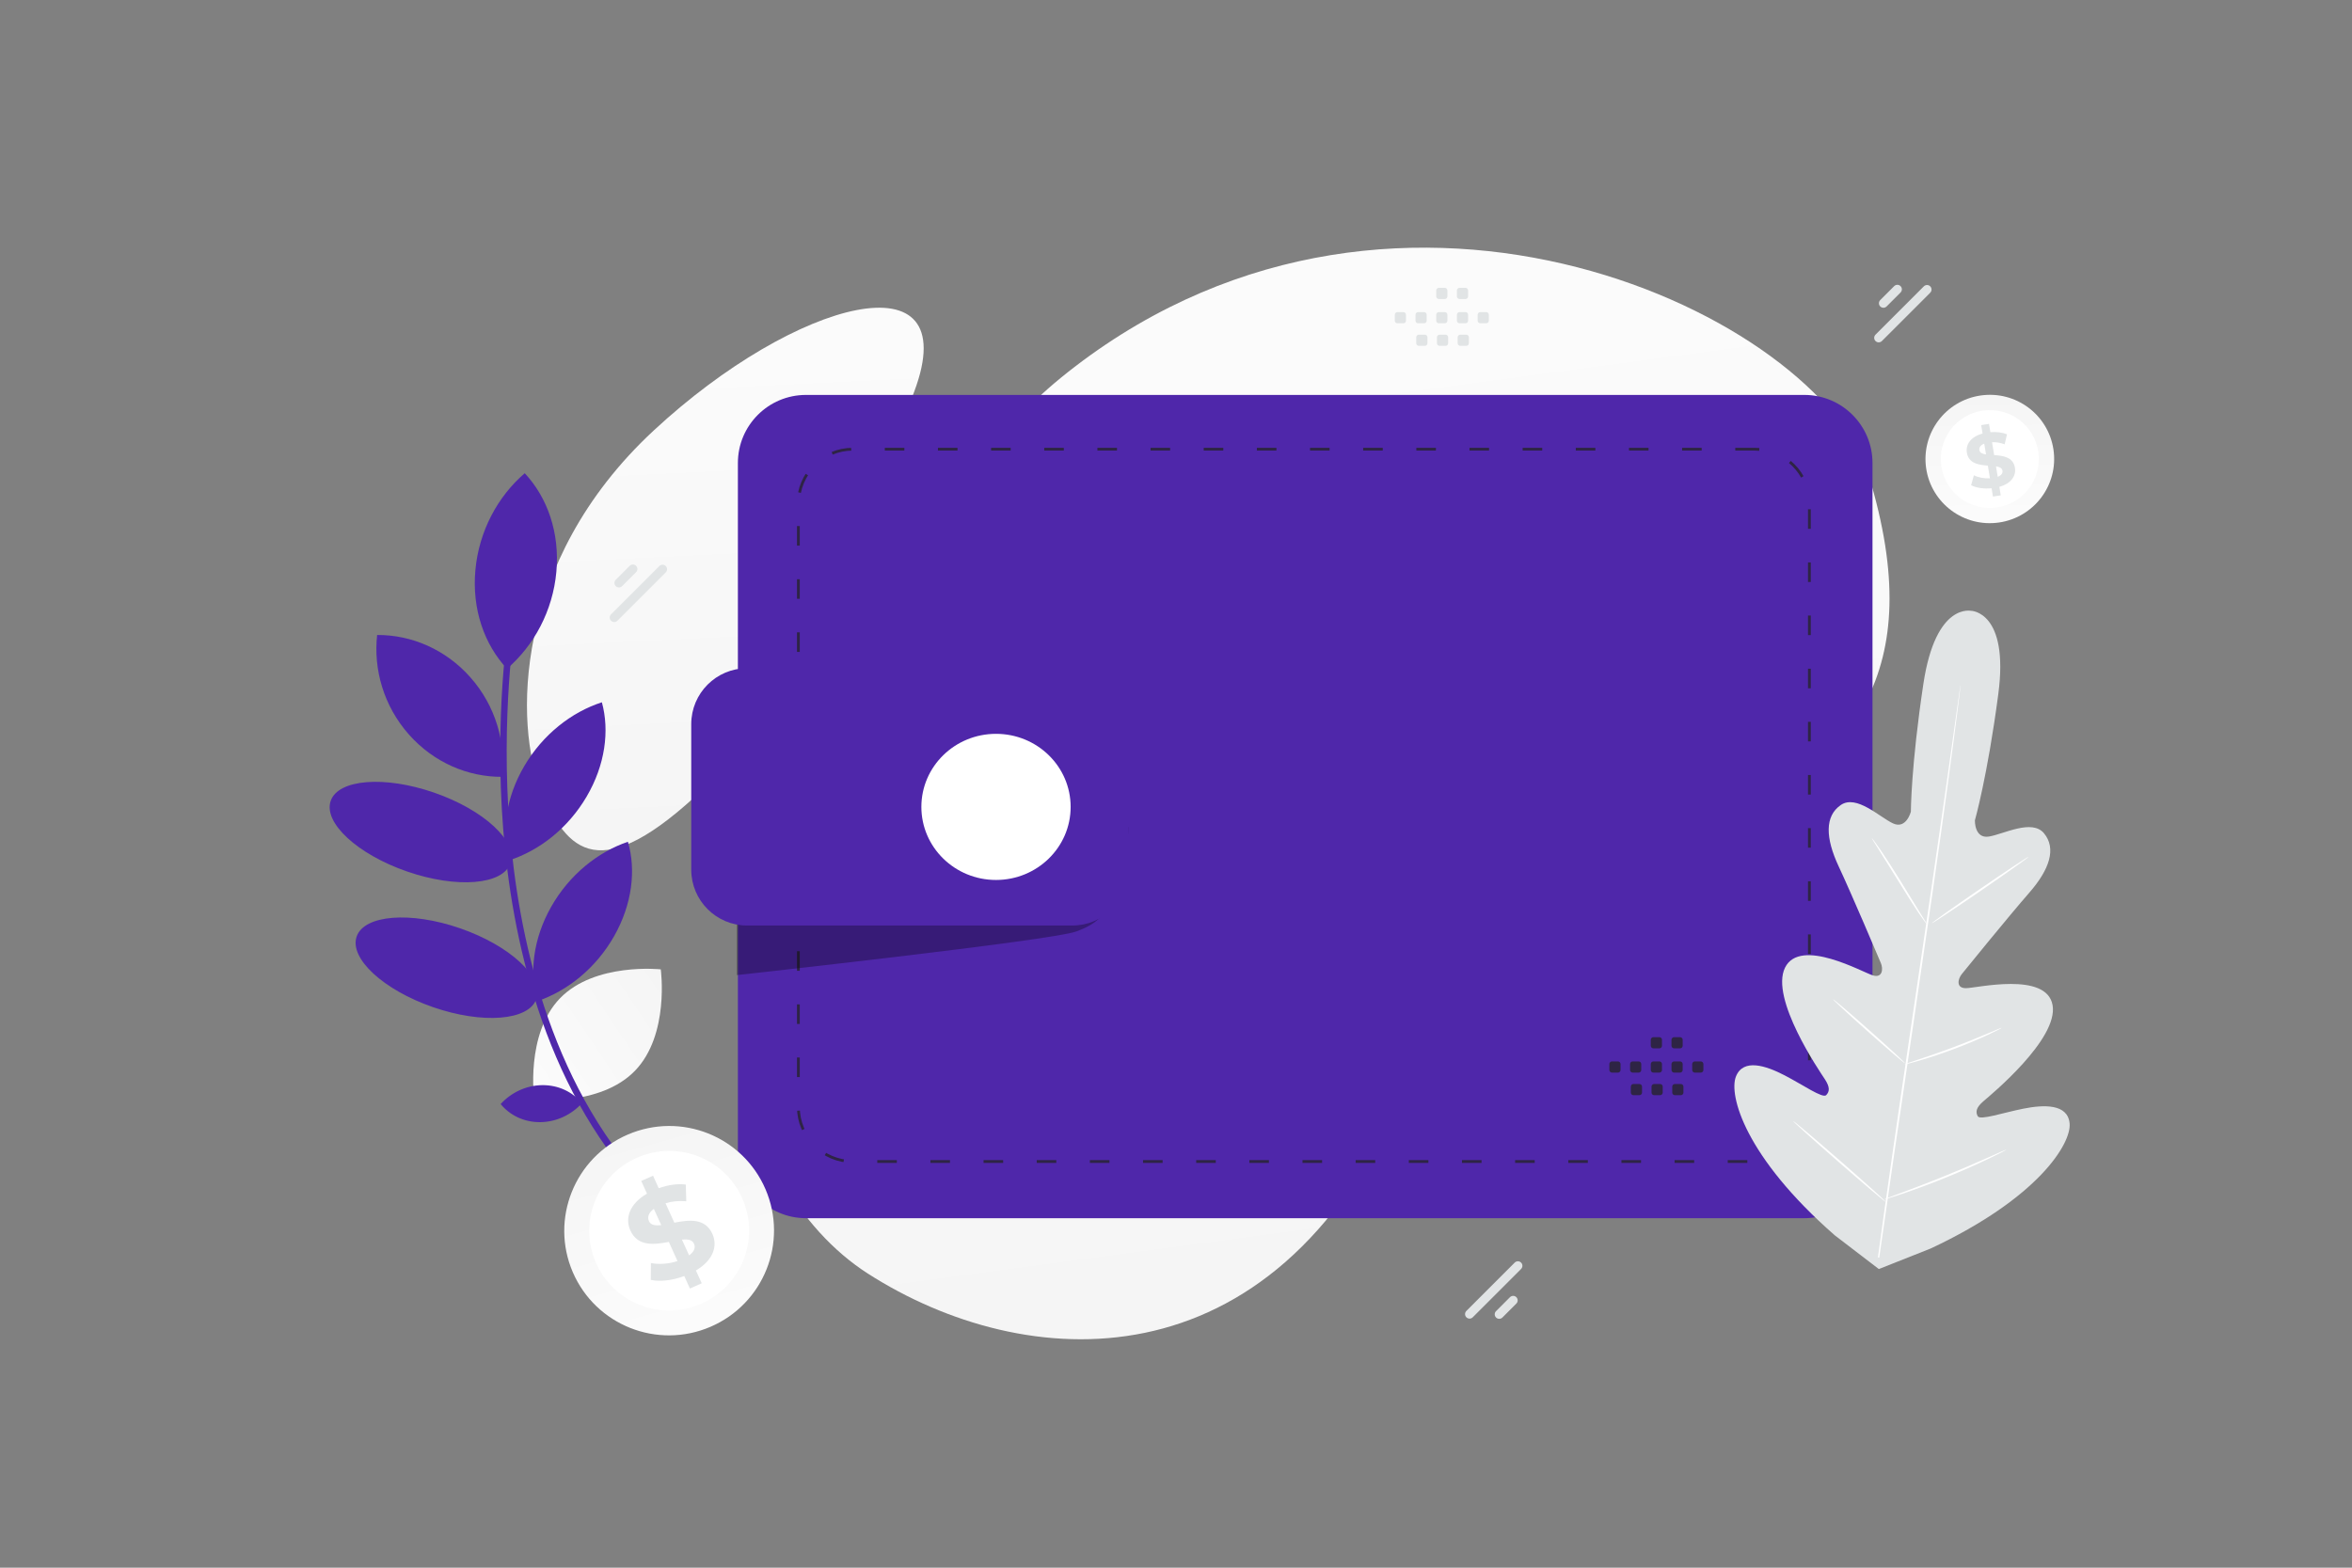 <svg width="900" height="600" viewBox="0 0 900 600" fill="none" xmlns="http://www.w3.org/2000/svg">
<rect x="0" y="0" width="900" height="600" fill="#808080" stroke="none"/>
<g clip-path="url(#clip0_1235_18187)">
<path d="M714.99 181.699C696.549 121.509 537.158 43.823 411.234 140.396C352.668 185.314 370.847 217.549 337.126 281.186C317.026 319.115 281.423 355.28 283.802 398.825C285.846 436.415 305.514 470.41 332.121 487.456C391.96 525.79 486.766 532.298 536.329 419.144C585.893 305.99 762.534 336.94 714.99 181.699Z" fill="url(#paint0_linear_1235_18187)"/>
<path d="M349.857 149.812C328.842 205.846 307.809 265.053 269.334 301.748C229.652 339.611 216.883 326.25 206.994 302.219C197.106 278.189 195.646 215.365 250.099 164.807C304.566 114.235 369.517 97.37 349.857 149.812Z" fill="url(#paint1_linear_1235_18187)"/>
<path d="M236.254 237.574L254.75 219.077C255.424 218.404 255.424 217.311 254.75 216.638C254.077 215.964 252.985 215.964 252.311 216.638L233.814 235.134C233.141 235.808 233.141 236.9 233.814 237.574C234.488 238.247 235.58 238.247 236.254 237.574Z" fill="#E1E4E5"/>
<path d="M238.063 224.332L243.397 218.997C244.071 218.323 244.071 217.231 243.397 216.558C242.724 215.884 241.632 215.884 240.958 216.558L235.623 221.892C234.95 222.566 234.95 223.658 235.624 224.332C236.297 225.005 237.389 225.005 238.063 224.332Z" fill="#E1E4E5"/>
<path d="M579.609 483.231L561.113 501.728C560.439 502.401 560.439 503.493 561.113 504.167C561.786 504.841 562.879 504.841 563.552 504.167L582.049 485.671C582.723 484.997 582.722 483.905 582.049 483.231C581.375 482.557 580.283 482.557 579.609 483.231Z" fill="#E1E4E5"/>
<path d="M577.799 496.473L572.465 501.808C571.791 502.481 571.791 503.573 572.465 504.247C573.139 504.921 574.231 504.921 574.904 504.247L580.239 498.913C580.912 498.239 580.912 497.147 580.239 496.473C579.565 495.799 578.473 495.8 577.799 496.473Z" fill="#E1E4E5"/>
<path d="M720.109 130.527L738.605 112.03C739.279 111.357 739.279 110.264 738.605 109.591C737.932 108.917 736.84 108.917 736.166 109.591L717.669 128.087C716.996 128.761 716.996 129.853 717.669 130.527C718.343 131.2 719.435 131.2 720.109 130.527Z" fill="#E1E4E5"/>
<path d="M721.919 117.283L727.253 111.948C727.927 111.275 727.927 110.182 727.253 109.509C726.58 108.835 725.488 108.835 724.814 109.509L719.479 114.843C718.806 115.517 718.806 116.609 719.479 117.283C720.153 117.956 721.245 117.956 721.919 117.283Z" fill="#E1E4E5"/>
<path d="M716.514 177.204V440.185C716.514 454.571 704.846 466.239 690.459 466.239H308.411C294.024 466.239 282.356 454.571 282.356 440.185V177.204C282.356 162.818 294.024 151.15 308.411 151.15H690.444C704.846 151.15 716.514 162.818 716.514 177.204Z" fill="#4F27AA"/>
<path d="M671.495 171.916H326.375C314.847 171.916 305.501 181.262 305.501 192.79V423.67C305.501 435.198 314.847 444.544 326.375 444.544H671.495C683.023 444.544 692.369 435.198 692.369 423.67V192.79C692.369 181.262 683.023 171.916 671.495 171.916Z" stroke="#2E2445" stroke-width="1.07" stroke-dasharray="7.49 12.85"/>
<path opacity="0.3" d="M431.725 316.561C431.725 316.561 431.815 331.5 427.303 340.539C422.791 349.577 421.268 353.043 411.781 356.524C402.294 360.005 281.927 373.197 281.927 373.197V332.546L431.725 316.561Z" fill="black"/>
<path d="M285.885 354.225H410.331C422.148 354.225 431.709 344.648 431.709 332.846V277.137C431.709 265.319 422.133 255.758 410.331 255.758H285.885C274.068 255.758 264.506 265.334 264.506 277.137V332.846C264.506 344.648 274.083 354.225 285.885 354.225Z" fill="#4F27AA"/>
<path d="M381.125 336.789C396.898 336.789 409.685 324.269 409.685 308.824C409.685 293.379 396.898 280.859 381.125 280.859C365.352 280.859 352.565 293.379 352.565 308.824C352.565 324.269 365.352 336.789 381.125 336.789Z" fill="white"/>
<path d="M754.525 233.832C754.525 233.832 740.739 230.132 735.986 261.737C731.234 293.341 731.2 310.653 731.2 310.653C731.2 310.653 729.454 317.525 724.329 315.119C719.204 312.713 710.382 304 704.401 308.09C698.199 312.335 698.499 320.735 703.552 331.543C708.606 342.352 718.806 366.418 719.722 368.605C720.624 370.741 720.438 374.405 716.685 373.322C712.931 372.239 688.853 358.543 683.043 370.352C677.22 382.165 696.251 409.953 698.27 413.026C700.29 416.099 700.118 417.767 698.795 419.139C697.472 420.51 689.808 415.142 682.805 411.522C675.801 407.901 667.038 404.944 664.253 412.04C661.468 419.135 667.666 442.679 702.08 472.791L718.939 485.7L738.768 477.844C780.174 458.449 792.658 437.54 791.944 429.953C791.23 422.365 781.996 422.778 774.258 424.316C766.52 425.853 757.671 428.884 756.779 427.199C755.888 425.513 756.176 423.87 758.969 421.472C761.763 419.074 787.743 397.655 785.422 384.685C783.104 371.728 756.174 378.215 752.268 378.204C748.365 378.205 749.21 374.639 750.664 372.834C752.15 370.993 768.63 350.69 776.475 341.703C784.322 332.728 786.934 324.731 782.152 318.935C777.546 313.338 766.646 319.282 761.058 320.175C755.471 321.068 755.699 313.97 755.699 313.97C755.699 313.97 760.474 297.325 764.656 265.64C768.837 233.955 754.218 233.763 754.218 233.763" fill="#E1E4E5"/>
<path d="M718.587 481.258C721.741 457.998 726.376 425.903 731.627 390.468C736.87 355.049 741.579 322.975 744.875 299.732C746.509 288.135 747.825 278.739 748.743 272.212C749.197 268.985 749.554 266.47 749.802 264.727C749.923 263.898 750.025 263.252 750.091 262.781C750.168 262.348 750.215 262.115 750.215 262.115C750.215 262.115 750.206 262.338 750.162 262.789C750.109 263.257 750.036 263.909 749.944 264.744C749.725 266.493 749.41 269.01 749.014 272.25C748.202 278.761 746.96 288.178 745.375 299.804C742.221 323.064 737.583 355.146 732.344 390.578C727.105 426.01 722.383 458.087 719.1 481.327" fill="white"/>
<path d="M716.255 320.786C716.303 320.76 716.635 321.179 717.234 321.98C717.831 322.769 718.652 323.937 719.646 325.389C721.636 328.305 724.284 332.392 727.121 336.978C729.883 341.487 732.392 345.57 734.322 348.722C735.19 350.112 735.918 351.291 736.524 352.269C737.05 353.104 737.315 353.583 737.267 353.609C737.219 353.636 736.874 353.22 736.278 352.431C735.695 351.639 734.874 350.471 733.889 349.003C731.921 346.068 729.33 341.938 726.509 337.361L719.229 325.679C718.362 324.29 717.621 323.114 717.015 322.136C716.485 321.288 716.22 320.809 716.255 320.786ZM739.229 353.344C739.117 353.182 747.311 347.345 757.539 340.33C767.764 333.302 776.155 327.742 776.267 327.904C776.379 328.067 768.182 333.891 757.958 340.919C747.72 347.95 739.342 353.507 739.229 353.344ZM728.728 407.393C728.714 407.342 729.239 407.146 730.18 406.812C731.278 406.449 732.63 406.004 734.218 405.469C737.625 404.336 742.338 402.743 747.467 400.805C752.6 398.88 757.189 396.977 760.511 395.578C762.055 394.931 763.363 394.375 764.437 393.922C765.365 393.536 765.893 393.353 765.916 393.388C765.943 393.436 765.451 393.705 764.561 394.177C763.294 394.828 762.013 395.451 760.718 396.045C756.458 398.018 752.126 399.83 747.73 401.477C743.334 403.129 738.879 404.62 734.374 405.949C732.641 406.455 731.23 406.833 730.265 407.077C729.287 407.326 728.742 407.444 728.728 407.393ZM701.473 382.509C701.504 382.473 701.915 382.776 702.65 383.362C703.371 383.952 704.4 384.817 705.664 385.894C708.951 388.715 712.212 391.566 715.446 394.446C718.687 397.322 721.902 400.227 725.092 403.159C726.061 404.048 727.018 404.951 727.961 405.867C728.629 406.512 728.98 406.899 728.949 406.935C728.917 406.971 728.506 406.669 727.772 406.082C727.05 405.492 726.021 404.627 724.757 403.551C721.471 400.73 718.21 397.879 714.975 394.998C711.187 391.63 707.776 388.544 705.342 386.283C704.373 385.394 703.417 384.491 702.473 383.575C701.792 382.932 701.428 382.549 701.473 382.509ZM686.138 429.043C686.17 429.007 686.701 429.401 687.632 430.155C688.657 431.007 689.963 432.086 691.508 433.39C694.762 436.146 699.225 439.981 704.124 444.261C709.023 448.542 713.436 452.445 716.604 455.293C717.85 456.428 719.094 457.565 720.335 458.704C721.199 459.517 721.671 459.996 721.639 460.032C721.608 460.068 721.076 459.674 720.146 458.92C719.12 458.068 717.814 456.989 716.269 455.685C712.038 452.092 707.832 448.468 703.653 444.813C698.755 440.533 694.342 436.63 691.174 433.782C689.928 432.648 688.684 431.51 687.442 430.37C686.566 429.561 686.107 429.079 686.138 429.043ZM720.992 459.051C720.979 458.999 721.634 458.728 722.818 458.273C724.143 457.781 725.842 457.147 727.88 456.394C732.152 454.796 738.059 452.581 744.5 449.948C750.005 447.703 755.473 445.368 760.901 442.942C762.893 442.065 764.552 441.332 765.84 440.753C767.01 440.247 767.665 439.976 767.692 440.023C767.718 440.071 767.096 440.417 765.963 441.009C764.36 441.839 762.742 442.639 761.109 443.409C755.736 445.971 750.29 448.375 744.776 450.617C739.262 452.864 733.684 454.949 728.049 456.871C725.882 457.603 724.123 458.171 722.903 458.539C721.695 458.904 721.015 459.086 720.992 459.051Z" fill="white"/>
<path d="M214.32 382.038C200.951 395.809 204.431 420.887 204.431 420.887C204.431 420.887 229.586 423.622 242.947 409.839C256.316 396.068 252.845 371.002 252.845 371.002C252.845 371.002 227.689 368.267 214.32 382.038Z" fill="url(#paint2_linear_1235_18187)"/>
<path fill-rule="evenodd" clip-rule="evenodd" d="M534.719 119.446H537.004C537.557 119.446 538.002 119.896 538.002 120.444V122.729C538.002 123.282 537.552 123.727 537.004 123.727H534.719C534.171 123.727 533.722 123.277 533.722 122.729V120.444C533.722 120.313 533.747 120.183 533.797 120.062C533.847 119.941 533.921 119.831 534.013 119.738C534.106 119.645 534.216 119.572 534.337 119.522C534.458 119.471 534.588 119.446 534.719 119.446ZM542.643 119.446H544.928C545.476 119.446 545.926 119.896 545.926 120.444V122.729C545.926 123.282 545.476 123.727 544.928 123.727H542.643C542.095 123.727 541.645 123.277 541.645 122.729V120.444C541.645 119.896 542.095 119.446 542.643 119.446ZM550.572 119.446H552.857C553.405 119.446 553.854 119.896 553.854 120.444V122.729C553.854 122.994 553.749 123.247 553.562 123.434C553.375 123.622 553.122 123.727 552.857 123.727H550.572C550.024 123.727 549.574 123.277 549.574 122.729V120.444C549.574 120.313 549.6 120.183 549.65 120.062C549.7 119.941 549.773 119.831 549.866 119.738C549.959 119.645 550.069 119.572 550.19 119.521C550.311 119.471 550.441 119.446 550.572 119.446ZM558.496 119.446H560.782C561.33 119.446 561.779 119.896 561.779 120.444V122.729C561.779 122.994 561.674 123.247 561.487 123.434C561.3 123.622 561.047 123.727 560.782 123.727H558.496C557.944 123.727 557.494 123.277 557.494 122.729V120.444C557.497 120.18 557.604 119.927 557.791 119.74C557.978 119.553 558.232 119.448 558.496 119.446ZM566.42 119.446H568.705C569.258 119.446 569.708 119.896 569.708 120.444V122.729C569.708 122.86 569.682 122.991 569.631 123.112C569.581 123.233 569.507 123.343 569.414 123.436C569.32 123.529 569.21 123.602 569.088 123.652C568.967 123.702 568.837 123.727 568.705 123.727H566.42C565.872 123.727 565.422 123.277 565.422 122.729V120.444C565.422 119.896 565.872 119.446 566.42 119.446ZM542.934 128.087H545.219C545.767 128.087 546.217 128.536 546.217 129.084V131.374C546.217 131.922 545.767 132.372 545.219 132.372H542.934C542.67 132.372 542.416 132.267 542.229 132.079C542.042 131.892 541.936 131.639 541.936 131.374V129.089C541.936 128.958 541.961 128.827 542.011 128.706C542.061 128.584 542.134 128.474 542.227 128.38C542.32 128.287 542.43 128.214 542.551 128.163C542.673 128.113 542.803 128.087 542.934 128.087ZM550.858 128.087H553.143C553.691 128.087 554.141 128.536 554.141 129.084V131.374C554.141 131.922 553.691 132.372 553.143 132.372H550.858C550.31 132.372 549.86 131.922 549.86 131.374V129.089C549.86 128.958 549.885 128.827 549.935 128.706C549.985 128.584 550.058 128.474 550.151 128.38C550.244 128.287 550.354 128.214 550.475 128.163C550.597 128.113 550.727 128.087 550.858 128.087ZM558.781 128.087H561.067C561.619 128.087 562.069 128.536 562.069 129.084V131.374C562.069 131.922 561.619 132.372 561.067 132.372H558.781C558.233 132.372 557.784 131.922 557.784 131.374V129.089C557.784 128.536 558.233 128.087 558.781 128.087ZM550.572 110.164H552.857C553.405 110.164 553.854 110.614 553.854 111.162V113.447C553.854 113.712 553.749 113.965 553.562 114.152C553.375 114.34 553.122 114.445 552.857 114.445H550.572C550.024 114.445 549.574 113.995 549.574 113.447V111.162C549.574 111.031 549.6 110.901 549.65 110.78C549.7 110.659 549.773 110.549 549.866 110.456C549.959 110.363 550.069 110.29 550.19 110.239C550.311 110.189 550.441 110.164 550.572 110.164ZM558.496 110.164H560.782C561.33 110.164 561.779 110.614 561.779 111.162V113.447C561.779 113.712 561.674 113.965 561.487 114.152C561.3 114.34 561.047 114.445 560.782 114.445H558.496C557.944 114.445 557.494 113.995 557.494 113.447V111.162C557.497 110.898 557.604 110.645 557.791 110.458C557.978 110.271 558.232 110.166 558.496 110.164Z" fill="#E1E4E5"/>
<path fill-rule="evenodd" clip-rule="evenodd" d="M616.823 406.237H619.108C619.661 406.237 620.105 406.687 620.105 407.235V409.52C620.105 409.785 620 410.038 619.813 410.225C619.626 410.413 619.373 410.518 619.108 410.518H616.823C616.275 410.518 615.825 410.068 615.825 409.52V407.235C615.825 407.104 615.851 406.974 615.901 406.853C615.951 406.732 616.024 406.622 616.117 406.529C616.21 406.436 616.32 406.363 616.441 406.313C616.562 406.262 616.692 406.237 616.823 406.237ZM624.746 406.237H627.032C627.58 406.237 628.029 406.687 628.029 407.235V409.52C628.029 409.785 627.924 410.038 627.737 410.225C627.55 410.413 627.297 410.518 627.032 410.518H624.746C624.198 410.518 623.749 410.068 623.749 409.52V407.235C623.749 406.687 624.198 406.237 624.746 406.237ZM632.676 406.237H634.961C635.509 406.237 635.958 406.687 635.958 407.235V409.52C635.958 409.785 635.853 410.038 635.666 410.225C635.479 410.413 635.226 410.518 634.961 410.518H632.676C632.128 410.518 631.678 410.068 631.678 409.52V407.235C631.678 407.104 631.704 406.974 631.754 406.853C631.804 406.732 631.877 406.622 631.97 406.529C632.063 406.436 632.173 406.363 632.294 406.313C632.415 406.262 632.545 406.237 632.676 406.237ZM640.6 406.237H642.885C643.433 406.237 643.883 406.687 643.883 407.235V409.52C643.883 410.073 643.433 410.518 642.885 410.518H640.6C640.047 410.518 639.598 410.068 639.598 409.52V407.235C639.601 406.971 639.707 406.718 639.895 406.531C640.082 406.344 640.336 406.239 640.6 406.237ZM648.523 406.237H650.809C651.361 406.237 651.811 406.687 651.811 407.235V409.52C651.811 409.651 651.785 409.781 651.734 409.903C651.684 410.024 651.61 410.134 651.517 410.227C651.424 410.319 651.313 410.393 651.192 410.443C651.071 410.493 650.941 410.518 650.809 410.518H648.523C647.976 410.518 647.526 410.068 647.526 409.52V407.235C647.526 406.687 647.976 406.237 648.523 406.237ZM625.037 414.878H627.323C627.587 414.879 627.84 414.984 628.027 415.171C628.214 415.358 628.319 415.611 628.32 415.875V418.165C628.32 418.713 627.871 419.163 627.323 419.163H625.037C624.773 419.163 624.519 419.057 624.332 418.87C624.146 418.683 624.04 418.43 624.04 418.165V415.88C624.039 415.749 624.065 415.618 624.114 415.497C624.164 415.375 624.237 415.265 624.33 415.172C624.423 415.078 624.533 415.005 624.654 414.954C624.776 414.904 624.906 414.878 625.037 414.878ZM632.961 414.878H635.247C635.511 414.879 635.764 414.984 635.951 415.171C636.138 415.358 636.243 415.611 636.244 415.875V418.165C636.244 418.713 635.795 419.163 635.247 419.163H632.961C632.413 419.163 631.964 418.713 631.964 418.165V415.88C631.963 415.749 631.989 415.618 632.038 415.497C632.088 415.375 632.161 415.265 632.254 415.172C632.347 415.078 632.457 415.005 632.578 414.954C632.7 414.904 632.83 414.878 632.961 414.878ZM640.885 414.878H643.17C643.723 414.878 644.172 415.327 644.172 415.875V418.165C644.172 418.713 643.723 419.163 643.17 419.163H640.885C640.337 419.163 639.887 418.713 639.887 418.165V415.88C639.887 415.327 640.337 414.878 640.885 414.878ZM632.676 396.955H634.961C635.509 396.955 635.958 397.405 635.958 397.953V400.238C635.958 400.503 635.853 400.756 635.666 400.943C635.479 401.131 635.226 401.236 634.961 401.236H632.676C632.128 401.236 631.678 400.786 631.678 400.238V397.953C631.678 397.822 631.704 397.692 631.754 397.571C631.804 397.45 631.877 397.34 631.97 397.247C632.063 397.154 632.173 397.081 632.294 397.031C632.415 396.98 632.545 396.955 632.676 396.955ZM640.6 396.955H642.885C643.433 396.955 643.883 397.405 643.883 397.953V400.238C643.883 400.791 643.433 401.236 642.885 401.236H640.6C640.047 401.236 639.598 400.786 639.598 400.238V397.953C639.601 397.689 639.707 397.436 639.895 397.249C640.082 397.062 640.336 396.957 640.6 396.955Z" fill="#2E2445"/>
<path d="M247.095 453.722C209.84 413.499 198.22 357.298 195.032 317.238C191.571 273.744 197.024 239.339 197.078 239L194.642 238.762C194.585 239.106 189.088 273.763 192.563 317.545C195.776 358.003 207.52 414.778 245.236 455.503L247.095 453.722Z" fill="#4F27AA"/>
<path d="M212.893 218.848C211.539 233.808 204.317 247.084 194.01 255.951C185.347 246.702 180.545 233.178 181.905 218.222C183.259 203.262 190.481 189.986 200.788 181.119C209.455 190.361 214.247 203.887 212.893 218.848ZM180.063 259.316C189.623 270.168 193.597 284.098 192.136 297.32C179.1 297.393 165.948 291.878 156.388 281.026C146.829 270.173 142.855 256.243 144.312 243.028C157.352 242.948 170.504 248.463 180.063 259.316ZM155.715 333.529C174.711 340.117 192.447 338.708 195.33 330.382C198.212 322.055 185.15 309.964 166.154 303.376C147.158 296.787 129.422 298.196 126.54 306.523C123.657 314.849 136.719 326.94 155.715 333.529ZM165.65 385.452C184.646 392.04 202.382 390.631 205.265 382.305C208.147 373.978 195.085 361.887 176.089 355.299C157.093 348.71 139.357 350.119 136.475 358.446C133.592 366.772 146.654 378.863 165.65 385.452Z" fill="#4F27AA"/>
<path d="M200.626 293.177C207.727 281.089 218.71 272.524 230.312 268.789C233.304 279.705 231.563 292.817 224.462 304.905C217.362 316.994 206.379 325.558 194.777 329.293C191.777 318.374 193.525 305.266 200.626 293.177ZM210.922 347.028C217.842 334.837 228.717 326.097 240.273 322.165C243.452 333.004 241.91 346.115 234.99 358.306C228.071 370.496 217.196 379.237 205.633 383.165C202.464 372.34 203.999 359.225 210.922 347.028ZM207.516 415.319C213.735 415.258 219.156 417.943 222.683 422.242C218.678 426.616 212.952 429.415 206.739 429.479C200.52 429.54 195.099 426.855 191.572 422.556C195.57 418.178 201.296 415.38 207.516 415.319Z" fill="#4F27AA"/>
<path d="M292.929 455.165C301.661 475.487 292.245 499.044 271.868 507.806C251.506 516.564 227.913 507.189 219.167 486.871C210.439 466.563 219.866 442.987 240.228 434.229C260.604 425.467 284.198 434.843 292.929 455.165Z" fill="url(#paint3_linear_1235_18187)"/>
<path d="M284.159 458.94C290.811 474.42 283.637 492.384 268.117 499.062C252.593 505.726 234.608 498.588 227.956 483.108C221.3 467.614 228.475 449.65 243.998 442.986C259.518 436.308 277.489 443.449 284.159 458.94Z" fill="white"/>
<path d="M266.292 486.249L268.516 491.152L263.996 493.154L261.838 488.375C257.244 490.096 252.348 490.633 249.013 489.836L249.078 483.402C252.072 484.022 255.857 483.767 259.244 482.638L255.935 475.323C250.391 476.35 244.054 477.21 241.223 470.952C239.119 466.317 240.793 460.796 247.57 456.846L245.373 451.983L249.893 449.982L252.051 454.761C255.555 453.521 259.253 452.942 262.424 453.372L262.606 459.755C259.726 459.5 257.04 459.792 254.668 460.523L258.043 467.963C263.572 466.876 269.81 466.074 272.602 472.247C274.656 476.817 273.015 482.282 266.292 486.249ZM253.022 468.881L250.203 462.667C248.044 464.257 247.681 465.935 248.331 467.389C249.03 468.908 250.755 469.157 253.022 468.881ZM265.565 476.014C264.876 474.476 263.186 474.233 260.944 474.423L263.686 480.468C265.728 478.988 266.199 477.408 265.565 476.014Z" fill="#E1E4E5"/>
<path d="M785.774 172.135C787.721 185.56 778.403 198.02 764.942 199.976C751.49 201.932 739.002 192.633 737.046 179.209C735.099 165.794 744.426 153.325 757.878 151.369C771.339 149.412 783.827 158.711 785.774 172.135Z" fill="url(#paint4_linear_1235_18187)"/>
<path d="M779.98 172.979C781.463 183.205 774.361 192.708 764.108 194.2C753.854 195.684 744.333 188.601 742.85 178.375C741.366 168.14 748.468 158.637 758.721 157.154C768.975 155.661 778.487 162.744 779.98 172.979Z" fill="white"/>
<path d="M765.06 186.321L765.599 189.579L762.605 190.047L762.084 186.873C759.09 187.163 756.104 186.705 754.256 185.703L755.315 181.902C756.99 182.745 759.273 183.194 761.459 183.063L760.659 178.205C757.212 177.933 753.322 177.437 752.638 173.281C752.127 170.201 753.996 167.196 758.637 165.932L758.107 162.702L761.102 162.234L761.622 165.408C763.895 165.23 766.177 165.473 767.987 166.231L767.082 170.042C765.416 169.433 763.779 169.18 762.258 169.236L763.076 174.179C766.524 174.413 770.347 174.928 771.021 179.028C771.512 182.062 769.673 185.038 765.06 186.321ZM759.956 173.927L759.273 169.798C757.742 170.397 757.26 171.333 757.414 172.298C757.587 173.309 758.57 173.73 759.956 173.927ZM766.254 180.142C766.09 179.122 765.127 178.71 763.77 178.467L764.434 182.483C765.879 181.93 766.408 181.069 766.254 180.142Z" fill="#E1E4E5"/>
</g>
<defs>
<linearGradient id="paint0_linear_1235_18187" x1="447.349" y1="-121.474" x2="588.638" y2="931.408" gradientUnits="userSpaceOnUse">
<stop stop-color="white"/>
<stop offset="1" stop-color="#EEEEEE"/>
</linearGradient>
<linearGradient id="paint1_linear_1235_18187" x1="270.956" y1="5.489" x2="297.329" y2="545.071" gradientUnits="userSpaceOnUse">
<stop stop-color="white"/>
<stop offset="1" stop-color="#EEEEEE"/>
</linearGradient>
<linearGradient id="paint2_linear_1235_18187" x1="168.836" y1="436.796" x2="318.938" y2="335.976" gradientUnits="userSpaceOnUse">
<stop stop-color="white"/>
<stop offset="1" stop-color="#EEEEEE"/>
</linearGradient>
<linearGradient id="paint3_linear_1235_18187" x1="279.693" y1="552.645" x2="222.401" y2="348.351" gradientUnits="userSpaceOnUse">
<stop stop-color="white"/>
<stop offset="1" stop-color="#EEEEEE"/>
</linearGradient>
<linearGradient id="paint4_linear_1235_18187" x1="762.46" y1="227.779" x2="760.949" y2="97.668" gradientUnits="userSpaceOnUse">
<stop stop-color="white"/>
<stop offset="1" stop-color="#EEEEEE"/>
</linearGradient>
<clipPath id="clip0_1235_18187">
<rect width="900" height="600" fill="white"/>
</clipPath>
</defs>
</svg>
